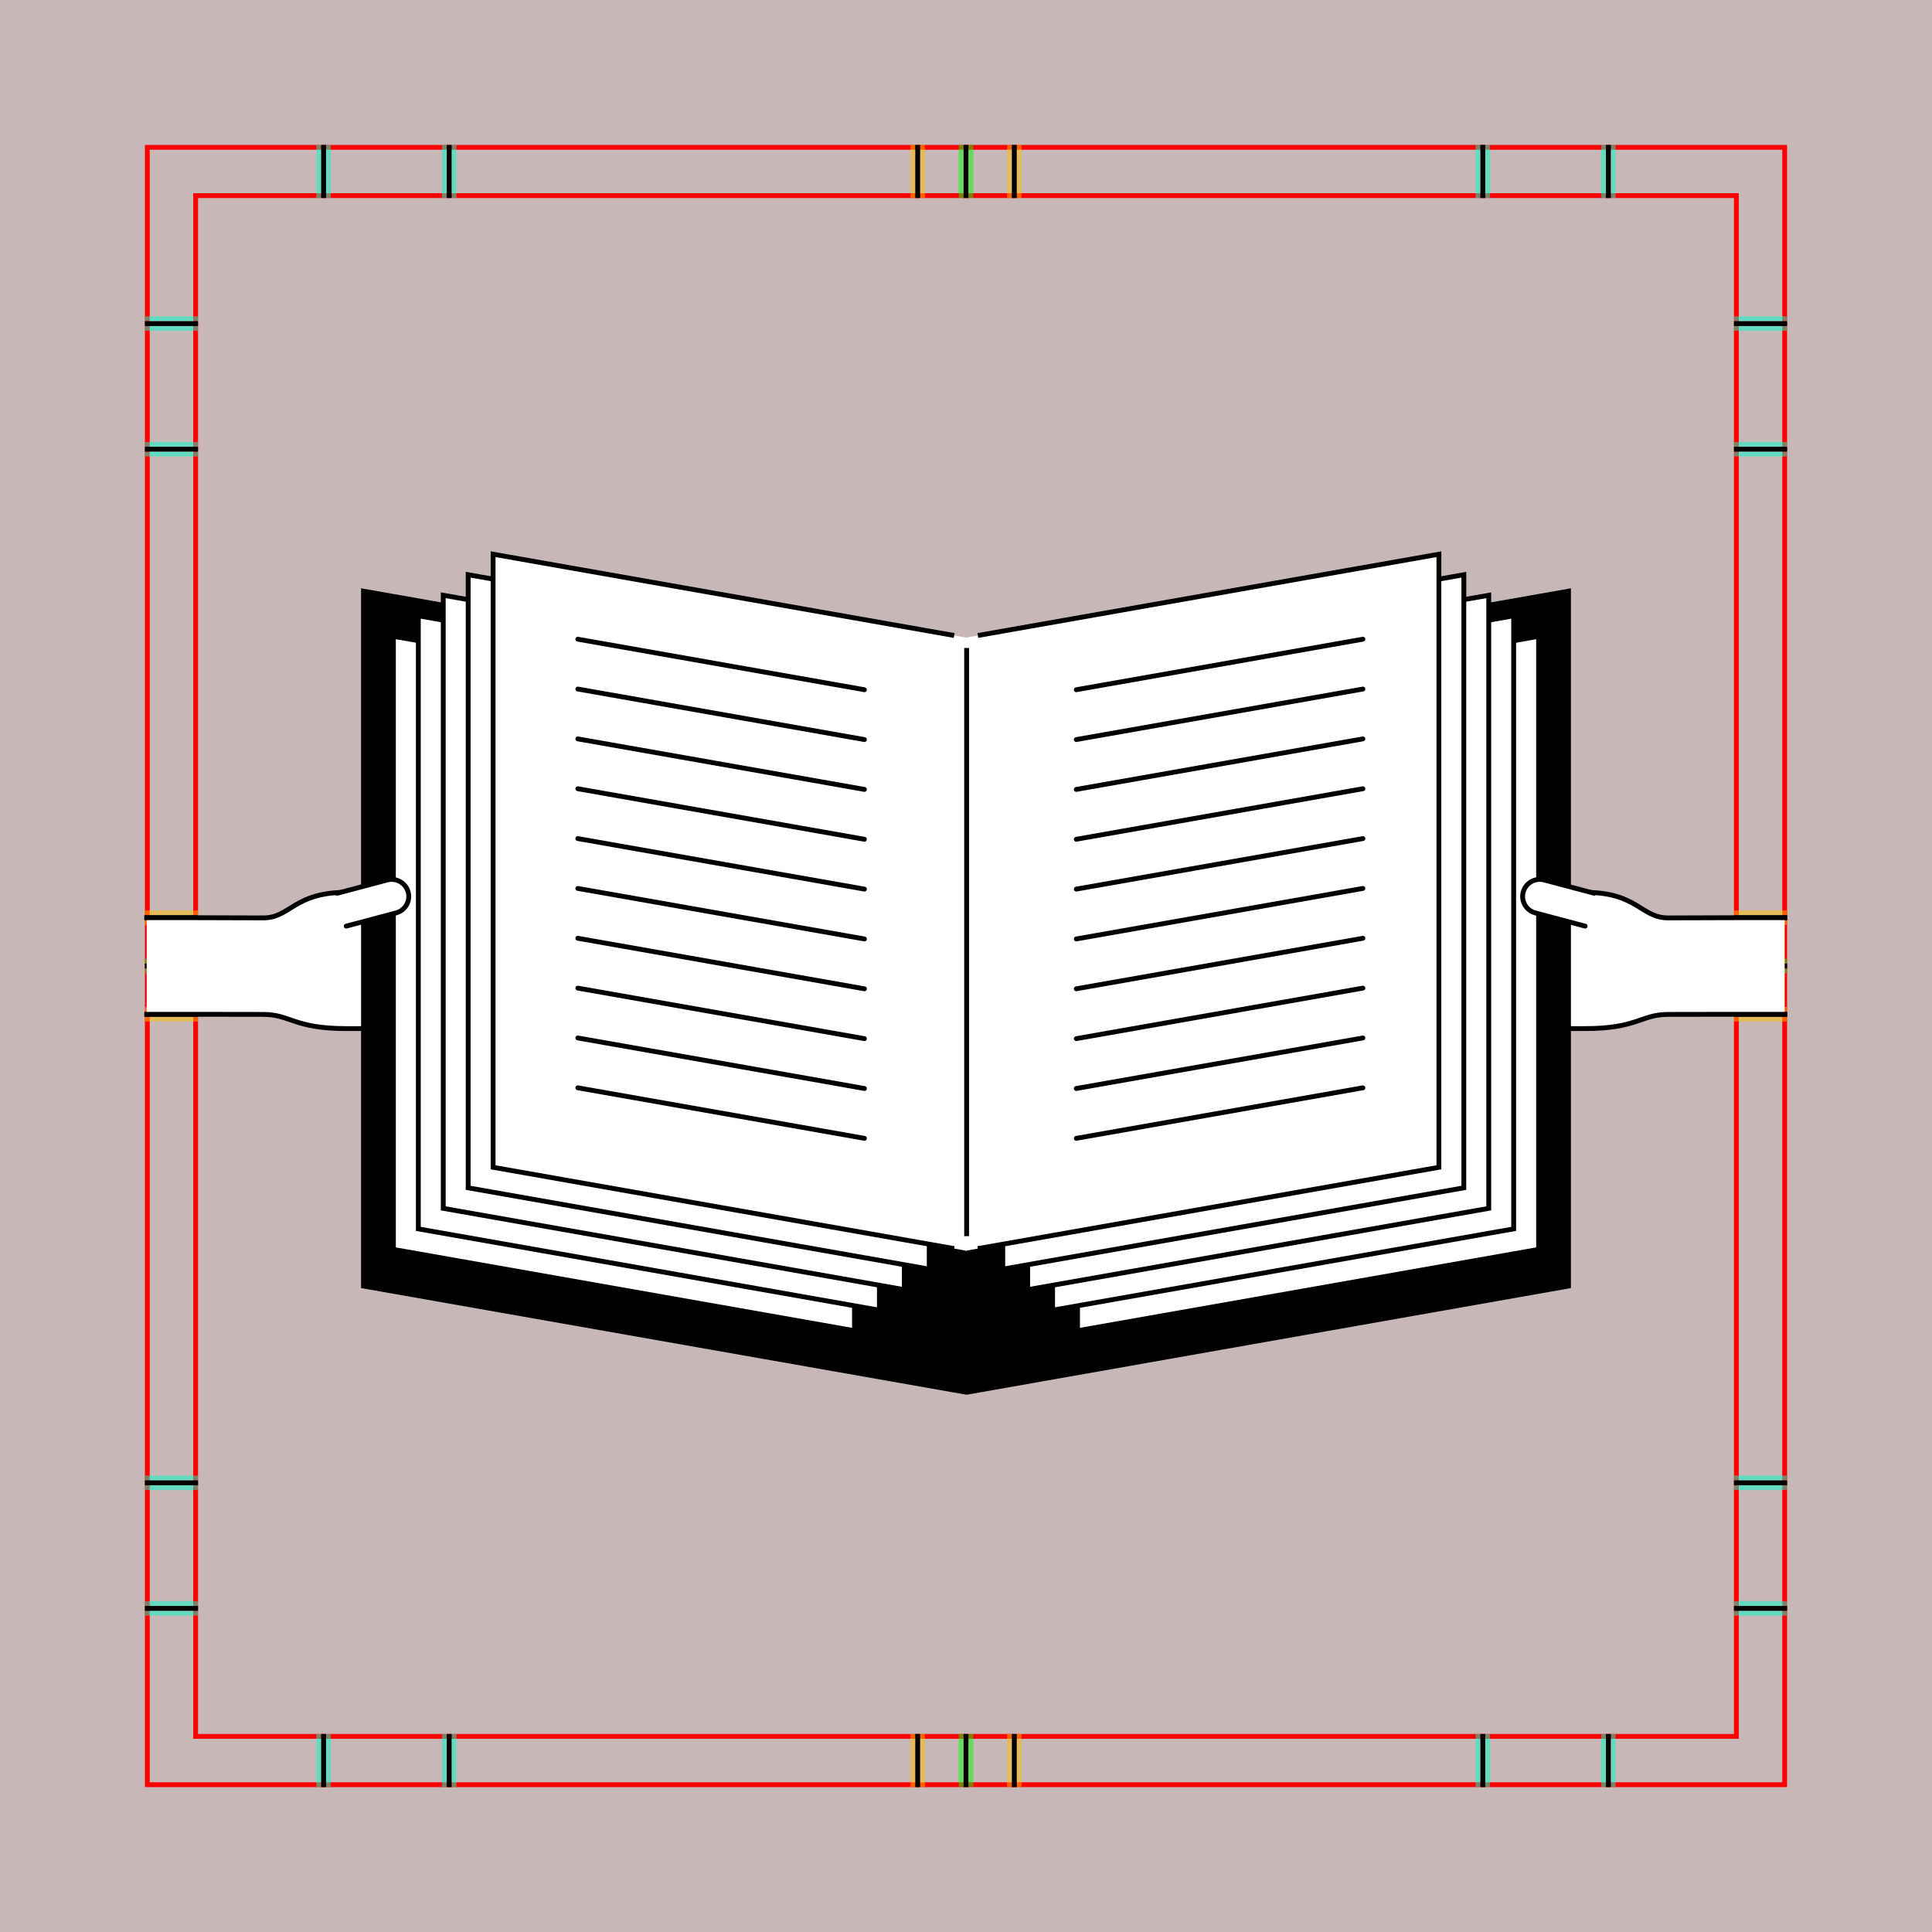 <?xml version="1.0" encoding="UTF-8" standalone="no"?>
<!-- Created with Inkscape (http://www.inkscape.org/) -->

<svg
   xmlns:dc="http://purl.org/dc/elements/1.1/"
   xmlns:cc="http://creativecommons.org/ns#"
   xmlns:rdf="http://www.w3.org/1999/02/22-rdf-syntax-ns#"
   xmlns:svg="http://www.w3.org/2000/svg"
   xmlns="http://www.w3.org/2000/svg"
   xmlns:sodipodi="http://sodipodi.sourceforge.net/DTD/sodipodi-0.dtd"
   xmlns:inkscape="http://www.inkscape.org/namespaces/inkscape"
   style="display:inline"
   sodipodi:docname="161120_Buch-R+_00_SW_00_SW_.svg"
   inkscape:version="0.48.3.1 r9886"
   version="1.1"
   id="svg2902"
   height="400"
   width="400">
  <rect width="100%" height="100%" fill="#333333" stroke="none"/>
  <sodipodi:namedview
     id="base"
     pagecolor="#ffffff"
     bordercolor="#666666"
     borderopacity="1.0"
     inkscape:pageopacity="0.0"
     inkscape:pageshadow="2"
     inkscape:zoom="0.85817732"
     inkscape:cx="163.62708"
     inkscape:cy="263.30795"
     inkscape:document-units="px"
     inkscape:current-layer="layer4"
     showgrid="false"
     inkscape:window-width="1018"
     inkscape:window-height="709"
     inkscape:window-x="0"
     inkscape:window-y="1"
     inkscape:window-maximized="0"
     showguides="true"
     inkscape:guide-bbox="true"
     inkscape:snap-bbox="true"
     inkscape:snap-global="false" />
  <defs
     id="defs2904" />
  <g
     inkscape:groupmode="layer"
     id="layer1"
     inkscape:label="XX_BG"
     sodipodi:insensitive="true">
    <path
       style="color:#000000;fill:#c8b7b7;fill-opacity:1;fill-rule:nonzero;stroke:none;stroke-width:0;marker:none;visibility:visible;display:inline;overflow:visible;enable-background:accumulate"
       d="m 0,0 400,0 0,400 -400,0 z"
       id="rect3096"
       inkscape:connector-curvature="0" />
  </g>
  <g
     inkscape:label="XX_Referenz"
     inkscape:groupmode="layer"
     id="XX_referenz"
     layerid="XX_referenz"
     style="display:inline"
     sodipodi:insensitive="true">
    <path
       id="innerframe"
       style="fill:none;stroke:#ff0000;stroke-width:1;stroke-linecap:round;stroke-linejoin:miter;stroke-miterlimit:3.9;stroke-opacity:1;stroke-dasharray:none"
       d="m 40.5,40.5 319,0 0,319 -319,0 0,-319 z"
       inkscape:label="#innerframe"
       sodipodi:insensitive="true"
       inkscape:connector-curvature="0" />
    <path
       id="outerframe"
       style="fill:none;stroke:#ff0000;stroke-width:1;stroke-linecap:round;stroke-linejoin:miter;stroke-miterlimit:3.9;stroke-opacity:1;stroke-dasharray:none;display:inline"
       d="m 30.5,30.5 339,0 0,339 -339,0 0,-339 z"
       inkscape:label="#outerframe"
       sodipodi:nodetypes="ccccc"
       sodipodi:insensitive="true"
       inkscape:connector-curvature="0" />
    <path
       style="opacity:0.5;fill:none;stroke:#ffc200;stroke-width:1px;stroke-linecap:square;stroke-linejoin:miter;stroke-opacity:1;display:inline"
       d="m 189,30.5 0,10"
       id="ref-S-top-1"
       sodipodi:insensitive="true"
       inkscape:connector-curvature="0" />
    <path
       style="opacity:0.5;fill:none;stroke:#ffc200;stroke-width:1px;stroke-linecap:square;stroke-linejoin:miter;stroke-opacity:1;display:inline"
       d="m 191,30.5 0,10"
       id="ref-S-top-2"
       sodipodi:insensitive="true"
       inkscape:connector-curvature="0" />
    <path
       style="opacity:0.5;fill:none;stroke:#ffc200;stroke-width:1px;stroke-linecap:square;stroke-linejoin:miter;stroke-opacity:1;display:inline"
       d="m 209,30.5 0,10"
       id="ref-S-top-3"
       sodipodi:insensitive="true"
       inkscape:connector-curvature="0" />
    <path
       style="opacity:0.5;fill:none;stroke:#ffc200;stroke-width:1px;stroke-linecap:square;stroke-linejoin:miter;stroke-opacity:1;display:inline"
       d="m 211,30.5 0,10"
       id="ref-S-top-4"
       sodipodi:insensitive="true"
       inkscape:connector-curvature="0" />
    <path
       style="opacity:0.5;fill:none;stroke:#00ff00;stroke-width:1px;stroke-linecap:square;stroke-linejoin:miter;stroke-opacity:1;display:inline"
       d="m 199,30.5 0,10"
       id="ref-I-top-1"
       sodipodi:insensitive="true"
       inkscape:connector-curvature="0" />
    <path
       style="opacity:0.5;fill:none;stroke:#00ff00;stroke-width:1px;stroke-linecap:square;stroke-linejoin:miter;stroke-opacity:1;display:inline"
       d="m 201,30.5 0,10"
       id="ref-I-top-2"
       sodipodi:insensitive="true"
       inkscape:connector-curvature="0" />
    <path
       style="opacity:0.5;color:#000000;fill:none;stroke:#00ffcc;stroke-width:1px;stroke-linecap:square;stroke-linejoin:miter;stroke-miterlimit:4;stroke-opacity:1;stroke-dasharray:none;stroke-dashoffset:0;marker:none;visibility:visible;display:inline;overflow:visible;enable-background:accumulate"
       d="m 66,30.5 0,10"
       id="ref-C-top-1"
       sodipodi:insensitive="true"
       inkscape:connector-curvature="0" />
    <path
       style="opacity:0.5;color:#000000;fill:none;stroke:#00ffcc;stroke-width:1px;stroke-linecap:square;stroke-linejoin:miter;stroke-miterlimit:4;stroke-opacity:1;stroke-dasharray:none;stroke-dashoffset:0;marker:none;visibility:visible;display:inline;overflow:visible;enable-background:accumulate"
       d="m 68,30.5 0,10"
       id="ref-C-top-2"
       sodipodi:insensitive="true"
       inkscape:connector-curvature="0" />
    <path
       style="opacity:0.5;color:#000000;fill:none;stroke:#00ffcc;stroke-width:1px;stroke-linecap:square;stroke-linejoin:miter;stroke-miterlimit:4;stroke-opacity:1;stroke-dasharray:none;stroke-dashoffset:0;marker:none;visibility:visible;display:inline;overflow:visible;enable-background:accumulate"
       d="m 92,30.5 0,10"
       id="ref-C-top-3"
       sodipodi:insensitive="true"
       inkscape:connector-curvature="0" />
    <path
       style="opacity:0.5;color:#000000;fill:none;stroke:#00ffcc;stroke-width:1px;stroke-linecap:square;stroke-linejoin:miter;stroke-miterlimit:4;stroke-opacity:1;stroke-dasharray:none;stroke-dashoffset:0;marker:none;visibility:visible;display:inline;overflow:visible;enable-background:accumulate"
       d="m 94,30.5 0,10"
       id="ref-C-top-4"
       sodipodi:insensitive="true"
       inkscape:connector-curvature="0" />
    <path
       style="opacity:0.5;color:#000000;fill:none;stroke:#00ffcc;stroke-width:1px;stroke-linecap:square;stroke-linejoin:miter;stroke-miterlimit:4;stroke-opacity:1;stroke-dasharray:none;stroke-dashoffset:0;marker:none;visibility:visible;display:inline;overflow:visible;enable-background:accumulate"
       d="m 306,30.5 0,10"
       id="ref-C-top-5"
       sodipodi:insensitive="true"
       inkscape:connector-curvature="0" />
    <path
       style="opacity:0.5;color:#000000;fill:none;stroke:#00ffcc;stroke-width:1px;stroke-linecap:square;stroke-linejoin:miter;stroke-miterlimit:4;stroke-opacity:1;stroke-dasharray:none;stroke-dashoffset:0;marker:none;visibility:visible;display:inline;overflow:visible;enable-background:accumulate"
       d="m 308,30.5 0,10"
       id="ref-C-top-6"
       sodipodi:insensitive="true"
       inkscape:connector-curvature="0" />
    <path
       style="opacity:0.5;color:#000000;fill:none;stroke:#00ffcc;stroke-width:1px;stroke-linecap:square;stroke-linejoin:miter;stroke-miterlimit:4;stroke-opacity:1;stroke-dasharray:none;stroke-dashoffset:0;marker:none;visibility:visible;display:inline;overflow:visible;enable-background:accumulate"
       d="m 332,30.5 0,10"
       id="ref-C-top-7"
       sodipodi:insensitive="true"
       inkscape:connector-curvature="0" />
    <path
       style="opacity:0.5;color:#000000;fill:none;stroke:#00ffcc;stroke-width:1px;stroke-linecap:square;stroke-linejoin:miter;stroke-miterlimit:4;stroke-opacity:1;stroke-dasharray:none;stroke-dashoffset:0;marker:none;visibility:visible;display:inline;overflow:visible;enable-background:accumulate"
       d="m 334,30.5 0,10"
       id="ref-C-top-8"
       sodipodi:insensitive="true"
       inkscape:connector-curvature="0" />
    <path
       style="color:#000000;fill:none;stroke:#000000;stroke-width:1px;stroke-linecap:square;stroke-linejoin:miter;stroke-miterlimit:4;stroke-opacity:1;stroke-dasharray:none;stroke-dashoffset:0;marker:none;visibility:visible;display:inline;overflow:visible;enable-background:accumulate"
       d="m 190,30.5 0,10"
       id="S-top-1"
       inkscape:connector-curvature="0" />
    <path
       style="color:#000000;fill:none;stroke:#000000;stroke-width:1px;stroke-linecap:square;stroke-linejoin:miter;stroke-miterlimit:4;stroke-opacity:1;stroke-dasharray:none;stroke-dashoffset:0;marker:none;visibility:visible;display:inline;overflow:visible;enable-background:accumulate"
       d="m 210,30.5 0,10"
       id="S-top-2"
       inkscape:connector-curvature="0" />
    <path
       style="fill:none;stroke:#000000;stroke-width:1px;stroke-linecap:square;stroke-linejoin:miter;stroke-opacity:1;display:inline"
       d="m 200,30.5 0,10"
       id="I-top-1"
       inkscape:connector-curvature="0" />
    <path
       style="color:#000000;fill:none;stroke:#000000;stroke-width:1px;stroke-linecap:square;stroke-linejoin:miter;stroke-miterlimit:4;stroke-opacity:1;stroke-dasharray:none;stroke-dashoffset:0;marker:none;visibility:visible;display:inline;overflow:visible;enable-background:accumulate"
       d="m 67,30.5 0,10"
       id="C-top-1"
       inkscape:connector-curvature="0" />
    <path
       style="color:#000000;fill:none;stroke:#000000;stroke-width:1px;stroke-linecap:square;stroke-linejoin:miter;stroke-miterlimit:4;stroke-opacity:1;stroke-dasharray:none;stroke-dashoffset:0;marker:none;visibility:visible;display:inline;overflow:visible;enable-background:accumulate"
       d="m 93,30.5 0,10"
       id="C-top-2"
       inkscape:connector-curvature="0" />
    <path
       style="color:#000000;fill:none;stroke:#000000;stroke-width:1px;stroke-linecap:square;stroke-linejoin:miter;stroke-miterlimit:4;stroke-opacity:1;stroke-dasharray:none;stroke-dashoffset:0;marker:none;visibility:visible;display:inline;overflow:visible;enable-background:accumulate"
       d="m 307,30.5 0,10"
       id="C-top-3"
       inkscape:connector-curvature="0" />
    <path
       style="color:#000000;fill:none;stroke:#000000;stroke-width:1px;stroke-linecap:square;stroke-linejoin:miter;stroke-miterlimit:4;stroke-opacity:1;stroke-dasharray:none;stroke-dashoffset:0;marker:none;visibility:visible;display:inline;overflow:visible;enable-background:accumulate"
       d="m 333,30.5 0,10"
       id="C-top-4"
       inkscape:connector-curvature="0" />
    <path
       style="opacity:0.5;fill:none;stroke:#ffc200;stroke-width:1px;stroke-linecap:square;stroke-linejoin:miter;stroke-opacity:1;display:inline"
       d="m 369.5,189 -10,0"
       id="ref-S-right-1"
       sodipodi:insensitive="true"
       inkscape:connector-curvature="0" />
    <path
       style="opacity:0.5;fill:none;stroke:#ffc200;stroke-width:1px;stroke-linecap:square;stroke-linejoin:miter;stroke-opacity:1;display:inline"
       d="m 369.5,191 -10,0"
       id="ref-S-right-2"
       sodipodi:insensitive="true"
       inkscape:connector-curvature="0" />
    <path
       style="opacity:0.5;fill:none;stroke:#ffc200;stroke-width:1px;stroke-linecap:square;stroke-linejoin:miter;stroke-opacity:1;display:inline"
       d="m 369.5,209 -10,0"
       id="ref-S-right-3"
       sodipodi:insensitive="true"
       inkscape:connector-curvature="0" />
    <path
       style="opacity:0.5;fill:none;stroke:#ffc200;stroke-width:1px;stroke-linecap:square;stroke-linejoin:miter;stroke-opacity:1;display:inline"
       d="m 369.5,211 -10,0"
       id="ref-S-right-4"
       sodipodi:insensitive="true"
       inkscape:connector-curvature="0" />
    <path
       style="opacity:0.5;fill:none;stroke:#00ff00;stroke-width:1px;stroke-linecap:square;stroke-linejoin:miter;stroke-opacity:1;display:inline"
       d="m 369.5,199 -10,0"
       id="ref-I-right-1"
       sodipodi:insensitive="true"
       inkscape:connector-curvature="0" />
    <path
       style="opacity:0.5;fill:none;stroke:#00ff00;stroke-width:1px;stroke-linecap:square;stroke-linejoin:miter;stroke-opacity:1;display:inline"
       d="m 369.5,201 -10,0"
       id="ref-I-right-2"
       sodipodi:insensitive="true"
       inkscape:connector-curvature="0" />
    <path
       style="opacity:0.5;color:#000000;fill:none;stroke:#00ffcc;stroke-width:1px;stroke-linecap:square;stroke-linejoin:miter;stroke-miterlimit:4;stroke-opacity:1;stroke-dasharray:none;stroke-dashoffset:0;marker:none;visibility:visible;display:inline;overflow:visible;enable-background:accumulate"
       d="m 369.5,66 -10,0"
       id="ref-C-right-1"
       sodipodi:insensitive="true"
       inkscape:connector-curvature="0" />
    <path
       style="opacity:0.5;color:#000000;fill:none;stroke:#00ffcc;stroke-width:1px;stroke-linecap:square;stroke-linejoin:miter;stroke-miterlimit:4;stroke-opacity:1;stroke-dasharray:none;stroke-dashoffset:0;marker:none;visibility:visible;display:inline;overflow:visible;enable-background:accumulate"
       d="m 369.5,68 -10,0"
       id="ref-C-right-2"
       sodipodi:insensitive="true"
       inkscape:connector-curvature="0" />
    <path
       style="opacity:0.5;color:#000000;fill:none;stroke:#00ffcc;stroke-width:1px;stroke-linecap:square;stroke-linejoin:miter;stroke-miterlimit:4;stroke-opacity:1;stroke-dasharray:none;stroke-dashoffset:0;marker:none;visibility:visible;display:inline;overflow:visible;enable-background:accumulate"
       d="m 369.5,92 -10,0"
       id="ref-C-right-3"
       sodipodi:insensitive="true"
       inkscape:connector-curvature="0" />
    <path
       style="opacity:0.5;color:#000000;fill:none;stroke:#00ffcc;stroke-width:1px;stroke-linecap:square;stroke-linejoin:miter;stroke-miterlimit:4;stroke-opacity:1;stroke-dasharray:none;stroke-dashoffset:0;marker:none;visibility:visible;display:inline;overflow:visible;enable-background:accumulate"
       d="m 369.5,94 -10,0"
       id="ref-C-right-4"
       sodipodi:insensitive="true"
       inkscape:connector-curvature="0" />
    <path
       style="opacity:0.5;color:#000000;fill:none;stroke:#00ffcc;stroke-width:1px;stroke-linecap:square;stroke-linejoin:miter;stroke-miterlimit:4;stroke-opacity:1;stroke-dasharray:none;stroke-dashoffset:0;marker:none;visibility:visible;display:inline;overflow:visible;enable-background:accumulate"
       d="m 369.5,306 -10,0"
       id="ref-C-right-5"
       sodipodi:insensitive="true"
       inkscape:connector-curvature="0" />
    <path
       style="opacity:0.5;color:#000000;fill:none;stroke:#00ffcc;stroke-width:1px;stroke-linecap:square;stroke-linejoin:miter;stroke-miterlimit:4;stroke-opacity:1;stroke-dasharray:none;stroke-dashoffset:0;marker:none;visibility:visible;display:inline;overflow:visible;enable-background:accumulate"
       d="m 369.5,308 -10,0"
       id="ref-C-right-6"
       sodipodi:insensitive="true"
       inkscape:connector-curvature="0" />
    <path
       style="opacity:0.5;color:#000000;fill:none;stroke:#00ffcc;stroke-width:1px;stroke-linecap:square;stroke-linejoin:miter;stroke-miterlimit:4;stroke-opacity:1;stroke-dasharray:none;stroke-dashoffset:0;marker:none;visibility:visible;display:inline;overflow:visible;enable-background:accumulate"
       d="m 369.5,332 -10,0"
       id="ref-C-right-7"
       sodipodi:insensitive="true"
       inkscape:connector-curvature="0" />
    <path
       style="opacity:0.5;color:#000000;fill:none;stroke:#00ffcc;stroke-width:1px;stroke-linecap:square;stroke-linejoin:miter;stroke-miterlimit:4;stroke-opacity:1;stroke-dasharray:none;stroke-dashoffset:0;marker:none;visibility:visible;display:inline;overflow:visible;enable-background:accumulate"
       d="m 369.5,334 -10,0"
       id="ref-C-right-8"
       sodipodi:insensitive="true"
       inkscape:connector-curvature="0" />
    <path
       style="fill:none;stroke:#000000;stroke-width:1px;stroke-linecap:square;stroke-linejoin:miter;stroke-opacity:1"
       d="m 369.5,190 -10,0"
       id="S-right-1"
       inkscape:connector-curvature="0" />
    <path
       style="fill:none;stroke:#000000;stroke-width:1px;stroke-linecap:square;stroke-linejoin:miter;stroke-opacity:1;display:inline"
       d="m 369.5,210 -10,0"
       id="S-right-2"
       inkscape:connector-curvature="0" />
    <path
       style="fill:none;stroke:#000000;stroke-width:1px;stroke-linecap:square;stroke-linejoin:miter;stroke-opacity:1;display:inline"
       d="m 369.5,200 -10,0"
       id="I-right-1"
       inkscape:connector-curvature="0" />
    <path
       style="color:#000000;fill:none;stroke:#000000;stroke-width:1px;stroke-linecap:square;stroke-linejoin:miter;stroke-miterlimit:4;stroke-opacity:1;stroke-dasharray:none;stroke-dashoffset:0;marker:none;visibility:visible;display:inline;overflow:visible;enable-background:accumulate"
       d="m 369.5,67 -10,0"
       id="C-right-1"
       inkscape:connector-curvature="0" />
    <path
       style="color:#000000;fill:none;stroke:#000000;stroke-width:1px;stroke-linecap:square;stroke-linejoin:miter;stroke-miterlimit:4;stroke-opacity:1;stroke-dasharray:none;stroke-dashoffset:0;marker:none;visibility:visible;display:inline;overflow:visible;enable-background:accumulate"
       d="m 369.5,93 -10,0"
       id="C-right-2"
       inkscape:connector-curvature="0" />
    <path
       style="color:#000000;fill:none;stroke:#000000;stroke-width:1px;stroke-linecap:square;stroke-linejoin:miter;stroke-miterlimit:4;stroke-opacity:1;stroke-dasharray:none;stroke-dashoffset:0;marker:none;visibility:visible;display:inline;overflow:visible;enable-background:accumulate"
       d="m 369.5,307 -10,0"
       id="C-right-3"
       inkscape:connector-curvature="0" />
    <path
       style="color:#000000;fill:none;stroke:#000000;stroke-width:1px;stroke-linecap:square;stroke-linejoin:miter;stroke-miterlimit:4;stroke-opacity:1;stroke-dasharray:none;stroke-dashoffset:0;marker:none;visibility:visible;display:inline;overflow:visible;enable-background:accumulate"
       d="m 369.5,333 -10,0"
       id="C-right-4"
       inkscape:connector-curvature="0" />
    <path
       style="opacity:0.5;fill:none;stroke:#ffc200;stroke-width:1px;stroke-linecap:square;stroke-linejoin:miter;stroke-opacity:1;display:inline"
       d="m 189,369.5 0,-10"
       id="ref-S-bottom-1"
       sodipodi:insensitive="true"
       inkscape:connector-curvature="0" />
    <path
       style="opacity:0.5;fill:none;stroke:#ffc200;stroke-width:1px;stroke-linecap:square;stroke-linejoin:miter;stroke-opacity:1;display:inline"
       d="m 191,369.5 0,-10"
       id="ref-S-bottom-2"
       sodipodi:insensitive="true"
       inkscape:connector-curvature="0" />
    <path
       style="opacity:0.5;fill:none;stroke:#ffc200;stroke-width:1px;stroke-linecap:square;stroke-linejoin:miter;stroke-opacity:1;display:inline"
       d="m 209,369.5 0,-10"
       id="ref-S-bottom-3"
       sodipodi:insensitive="true"
       inkscape:connector-curvature="0" />
    <path
       style="opacity:0.5;fill:none;stroke:#ffc200;stroke-width:1px;stroke-linecap:square;stroke-linejoin:miter;stroke-opacity:1;display:inline"
       d="m 211,369.5 0,-10"
       id="ref-S-bottom-4"
       sodipodi:insensitive="true"
       inkscape:connector-curvature="0" />
    <path
       style="opacity:0.5;fill:none;stroke:#00ff00;stroke-width:1px;stroke-linecap:square;stroke-linejoin:miter;stroke-opacity:1;display:inline"
       d="m 199,369.5 0,-10"
       id="ref-I-bottom-1"
       sodipodi:insensitive="true"
       inkscape:connector-curvature="0" />
    <path
       style="opacity:0.5;fill:none;stroke:#00ff00;stroke-width:1px;stroke-linecap:square;stroke-linejoin:miter;stroke-opacity:1;display:inline"
       d="m 201,369.5 0,-10"
       id="ref-I-bottom-2"
       sodipodi:insensitive="true"
       inkscape:connector-curvature="0" />
    <path
       style="opacity:0.5;color:#000000;fill:none;stroke:#00ffcc;stroke-width:1px;stroke-linecap:square;stroke-linejoin:miter;stroke-miterlimit:4;stroke-opacity:1;stroke-dasharray:none;stroke-dashoffset:0;marker:none;visibility:visible;display:inline;overflow:visible;enable-background:accumulate"
       d="m 66,369.5 0,-10"
       id="ref-C-bottom-1"
       sodipodi:insensitive="true"
       inkscape:connector-curvature="0" />
    <path
       style="opacity:0.5;color:#000000;fill:none;stroke:#00ffcc;stroke-width:1px;stroke-linecap:square;stroke-linejoin:miter;stroke-miterlimit:4;stroke-opacity:1;stroke-dasharray:none;stroke-dashoffset:0;marker:none;visibility:visible;display:inline;overflow:visible;enable-background:accumulate"
       d="m 68,369.5 0,-10"
       id="ref-C-bottom-2"
       sodipodi:insensitive="true"
       inkscape:connector-curvature="0" />
    <path
       style="opacity:0.5;color:#000000;fill:none;stroke:#00ffcc;stroke-width:1px;stroke-linecap:square;stroke-linejoin:miter;stroke-miterlimit:4;stroke-opacity:1;stroke-dasharray:none;stroke-dashoffset:0;marker:none;visibility:visible;display:inline;overflow:visible;enable-background:accumulate"
       d="m 92,369.5 0,-10"
       id="ref-C-bottom-3"
       sodipodi:insensitive="true"
       inkscape:connector-curvature="0" />
    <path
       style="opacity:0.5;color:#000000;fill:none;stroke:#00ffcc;stroke-width:1px;stroke-linecap:square;stroke-linejoin:miter;stroke-miterlimit:4;stroke-opacity:1;stroke-dasharray:none;stroke-dashoffset:0;marker:none;visibility:visible;display:inline;overflow:visible;enable-background:accumulate"
       d="m 94,369.5 0,-10"
       id="ref-C-bottom-4"
       sodipodi:insensitive="true"
       inkscape:connector-curvature="0" />
    <path
       style="opacity:0.5;color:#000000;fill:none;stroke:#00ffcc;stroke-width:1px;stroke-linecap:square;stroke-linejoin:miter;stroke-miterlimit:4;stroke-opacity:1;stroke-dasharray:none;stroke-dashoffset:0;marker:none;visibility:visible;display:inline;overflow:visible;enable-background:accumulate"
       d="m 306,369.5 0,-10"
       id="ref-C-bottom-5"
       sodipodi:insensitive="true"
       inkscape:connector-curvature="0" />
    <path
       style="opacity:0.5;color:#000000;fill:none;stroke:#00ffcc;stroke-width:1px;stroke-linecap:square;stroke-linejoin:miter;stroke-miterlimit:4;stroke-opacity:1;stroke-dasharray:none;stroke-dashoffset:0;marker:none;visibility:visible;display:inline;overflow:visible;enable-background:accumulate"
       d="m 308,369.5 0,-10"
       id="ref-C-bottom-6"
       sodipodi:insensitive="true"
       inkscape:connector-curvature="0" />
    <path
       style="opacity:0.5;color:#000000;fill:none;stroke:#00ffcc;stroke-width:1px;stroke-linecap:square;stroke-linejoin:miter;stroke-miterlimit:4;stroke-opacity:1;stroke-dasharray:none;stroke-dashoffset:0;marker:none;visibility:visible;display:inline;overflow:visible;enable-background:accumulate"
       d="m 332,369.5 0,-10"
       id="ref-C-bottom-7"
       sodipodi:insensitive="true"
       inkscape:connector-curvature="0" />
    <path
       style="opacity:0.5;color:#000000;fill:none;stroke:#00ffcc;stroke-width:1px;stroke-linecap:square;stroke-linejoin:miter;stroke-miterlimit:4;stroke-opacity:1;stroke-dasharray:none;stroke-dashoffset:0;marker:none;visibility:visible;display:inline;overflow:visible;enable-background:accumulate"
       d="m 334,369.5 0,-10"
       id="ref-C-bottom-8"
       sodipodi:insensitive="true"
       inkscape:connector-curvature="0" />
    <path
       style="fill:none;stroke:#000000;stroke-width:1px;stroke-linecap:square;stroke-linejoin:miter;stroke-opacity:1;display:inline"
       d="m 190,369.5 0,-10"
       id="S-bottom-1"
       inkscape:connector-curvature="0" />
    <path
       style="fill:none;stroke:#000000;stroke-width:1px;stroke-linecap:square;stroke-linejoin:miter;stroke-opacity:1"
       d="m 210,369.5 0,-10"
       id="S-bottom-2"
       inkscape:connector-curvature="0" />
    <path
       style="fill:none;stroke:#000000;stroke-width:1px;stroke-linecap:square;stroke-linejoin:miter;stroke-opacity:1;display:inline"
       d="m 200,369.5 0,-10"
       id="I-bottom-1"
       inkscape:connector-curvature="0" />
    <path
       style="color:#000000;fill:none;stroke:#000000;stroke-width:1px;stroke-linecap:square;stroke-linejoin:miter;stroke-miterlimit:4;stroke-opacity:1;stroke-dasharray:none;stroke-dashoffset:0;marker:none;visibility:visible;display:inline;overflow:visible;enable-background:accumulate"
       d="m 67,369.5 0,-10"
       id="C-bottom-1"
       inkscape:connector-curvature="0" />
    <path
       style="color:#000000;fill:none;stroke:#000000;stroke-width:1px;stroke-linecap:square;stroke-linejoin:miter;stroke-miterlimit:4;stroke-opacity:1;stroke-dasharray:none;stroke-dashoffset:0;marker:none;visibility:visible;display:inline;overflow:visible;enable-background:accumulate"
       d="m 93,369.5 0,-10"
       id="C-bottom-2"
       inkscape:connector-curvature="0" />
    <path
       style="color:#000000;fill:none;stroke:#000000;stroke-width:1px;stroke-linecap:square;stroke-linejoin:miter;stroke-miterlimit:4;stroke-opacity:1;stroke-dasharray:none;stroke-dashoffset:0;marker:none;visibility:visible;display:inline;overflow:visible;enable-background:accumulate"
       d="m 307,369.5 0,-10"
       id="C-bottom-3"
       inkscape:connector-curvature="0" />
    <path
       style="color:#000000;fill:none;stroke:#000000;stroke-width:1px;stroke-linecap:square;stroke-linejoin:miter;stroke-miterlimit:4;stroke-opacity:1;stroke-dasharray:none;stroke-dashoffset:0;marker:none;visibility:visible;display:inline;overflow:visible;enable-background:accumulate"
       d="m 333,369.5 0,-10"
       id="C-bottom-4"
       inkscape:connector-curvature="0" />
    <path
       style="opacity:0.5;fill:none;stroke:#ffc200;stroke-width:1px;stroke-linecap:square;stroke-linejoin:miter;stroke-opacity:1;display:inline"
       d="m 30.5,189 10,0"
       id="ref-S-left-1"
       sodipodi:insensitive="true"
       inkscape:connector-curvature="0" />
    <path
       style="opacity:0.5;fill:none;stroke:#ffc200;stroke-width:1px;stroke-linecap:square;stroke-linejoin:miter;stroke-opacity:1;display:inline"
       d="m 30.5,191 10,0"
       id="ref-S-left-2"
       sodipodi:insensitive="true"
       inkscape:connector-curvature="0" />
    <path
       style="opacity:0.5;fill:none;stroke:#ffc200;stroke-width:1px;stroke-linecap:square;stroke-linejoin:miter;stroke-opacity:1"
       d="m 30.5,209 10,0"
       id="ref-S-left-3"
       sodipodi:insensitive="true"
       inkscape:connector-curvature="0" />
    <path
       style="opacity:0.5;fill:none;stroke:#ffc200;stroke-width:1px;stroke-linecap:square;stroke-linejoin:miter;stroke-opacity:1;display:inline"
       d="m 30.5,211 10,0"
       id="ref-S-left-4"
       sodipodi:insensitive="true"
       inkscape:connector-curvature="0" />
    <path
       style="opacity:0.5;fill:none;stroke:#00ff00;stroke-width:1px;stroke-linecap:square;stroke-linejoin:miter;stroke-opacity:1;display:inline"
       d="M 40.5,199 30.5,199"
       id="ref-I-left-1"
       sodipodi:insensitive="true"
       inkscape:connector-curvature="0" />
    <path
       style="opacity:0.5;fill:none;stroke:#00ff00;stroke-width:1px;stroke-linecap:square;stroke-linejoin:miter;stroke-opacity:1;display:inline"
       d="M 40.5,201 30.5,201"
       id="ref-I-left-2"
       sodipodi:insensitive="true"
       inkscape:connector-curvature="0" />
    <path
       style="opacity:0.5;color:#000000;fill:none;stroke:#00ffcc;stroke-width:1px;stroke-linecap:square;stroke-linejoin:miter;stroke-miterlimit:4;stroke-opacity:1;stroke-dasharray:none;stroke-dashoffset:0;marker:none;visibility:visible;display:inline;overflow:visible;enable-background:accumulate"
       d="m 30.5,66 10,0"
       id="ref-C-left-1"
       sodipodi:insensitive="true"
       inkscape:connector-curvature="0" />
    <path
       style="opacity:0.5;color:#000000;fill:none;stroke:#00ffcc;stroke-width:1px;stroke-linecap:square;stroke-linejoin:miter;stroke-miterlimit:4;stroke-opacity:1;stroke-dasharray:none;stroke-dashoffset:0;marker:none;visibility:visible;display:inline;overflow:visible;enable-background:accumulate"
       d="m 30.5,68 10,0"
       id="ref-C-left-2"
       sodipodi:insensitive="true"
       inkscape:connector-curvature="0" />
    <path
       style="opacity:0.5;color:#000000;fill:none;stroke:#00ffcc;stroke-width:1px;stroke-linecap:square;stroke-linejoin:miter;stroke-miterlimit:4;stroke-opacity:1;stroke-dasharray:none;stroke-dashoffset:0;marker:none;visibility:visible;display:inline;overflow:visible;enable-background:accumulate"
       d="m 30.5,92 10,0"
       id="ref-C-left-3"
       sodipodi:insensitive="true"
       inkscape:connector-curvature="0" />
    <path
       style="opacity:0.5;color:#000000;fill:none;stroke:#00ffcc;stroke-width:1px;stroke-linecap:square;stroke-linejoin:miter;stroke-miterlimit:4;stroke-opacity:1;stroke-dasharray:none;stroke-dashoffset:0;marker:none;visibility:visible;display:inline;overflow:visible;enable-background:accumulate"
       d="m 30.5,94 10,0"
       id="ref-C-left-4"
       sodipodi:insensitive="true"
       inkscape:connector-curvature="0" />
    <path
       style="opacity:0.5;color:#000000;fill:none;stroke:#00ffcc;stroke-width:1px;stroke-linecap:square;stroke-linejoin:miter;stroke-miterlimit:4;stroke-opacity:1;stroke-dasharray:none;stroke-dashoffset:0;marker:none;visibility:visible;display:inline;overflow:visible;enable-background:accumulate"
       d="m 30.5,306 10,0"
       id="ref-C-left-5"
       sodipodi:insensitive="true"
       inkscape:connector-curvature="0" />
    <path
       style="opacity:0.5;color:#000000;fill:none;stroke:#00ffcc;stroke-width:1px;stroke-linecap:square;stroke-linejoin:miter;stroke-miterlimit:4;stroke-opacity:1;stroke-dasharray:none;stroke-dashoffset:0;marker:none;visibility:visible;display:inline;overflow:visible;enable-background:accumulate"
       d="m 30.5,308 10,0"
       id="ref-C-left-6"
       sodipodi:insensitive="true"
       inkscape:connector-curvature="0" />
    <path
       style="opacity:0.5;color:#000000;fill:none;stroke:#00ffcc;stroke-width:1px;stroke-linecap:square;stroke-linejoin:miter;stroke-miterlimit:4;stroke-opacity:1;stroke-dasharray:none;stroke-dashoffset:0;marker:none;visibility:visible;display:inline;overflow:visible;enable-background:accumulate"
       d="m 30.5,332 10,0"
       id="ref-C-left-7"
       sodipodi:insensitive="true"
       inkscape:connector-curvature="0" />
    <path
       style="opacity:0.5;color:#000000;fill:none;stroke:#00ffcc;stroke-width:1px;stroke-linecap:square;stroke-linejoin:miter;stroke-miterlimit:4;stroke-opacity:1;stroke-dasharray:none;stroke-dashoffset:0;marker:none;visibility:visible;display:inline;overflow:visible;enable-background:accumulate"
       d="m 30.5,334 10,0"
       id="ref-C-left-8"
       sodipodi:insensitive="true"
       inkscape:connector-curvature="0" />
    <path
       style="fill:none;stroke:#000000;stroke-width:1px;stroke-linecap:square;stroke-linejoin:miter;stroke-opacity:1;display:inline"
       d="m 30.5,190 10,0"
       id="S-left-1"
       inkscape:connector-curvature="0" />
    <path
       style="fill:none;stroke:#000000;stroke-width:1px;stroke-linecap:square;stroke-linejoin:miter;stroke-opacity:1"
       d="m 30.5,210 10,0"
       id="S-left-2"
       inkscape:connector-curvature="0" />
    <path
       style="fill:none;stroke:#000000;stroke-width:1px;stroke-linecap:square;stroke-linejoin:miter;stroke-opacity:1;display:inline"
       d="M 40.5,200 30.5,200"
       id="I-left-1"
       inkscape:connector-curvature="0" />
    <path
       style="color:#000000;fill:none;stroke:#000000;stroke-width:1px;stroke-linecap:square;stroke-linejoin:miter;stroke-miterlimit:4;stroke-opacity:1;stroke-dasharray:none;stroke-dashoffset:0;marker:none;visibility:visible;display:inline;overflow:visible;enable-background:accumulate"
       d="m 30.5,67 10,0"
       id="C-left-1"
       inkscape:connector-curvature="0" />
    <path
       style="color:#000000;fill:none;stroke:#000000;stroke-width:1px;stroke-linecap:square;stroke-linejoin:miter;stroke-miterlimit:4;stroke-opacity:1;stroke-dasharray:none;stroke-dashoffset:0;marker:none;visibility:visible;display:inline;overflow:visible;enable-background:accumulate"
       d="m 30.5,93 10,0"
       id="C-left-2"
       inkscape:connector-curvature="0" />
    <path
       style="color:#000000;fill:none;stroke:#000000;stroke-width:1px;stroke-linecap:square;stroke-linejoin:miter;stroke-miterlimit:4;stroke-opacity:1;stroke-dasharray:none;stroke-dashoffset:0;marker:none;visibility:visible;display:inline;overflow:visible;enable-background:accumulate"
       d="m 30.5,307 10,0"
       id="C-left-3"
       inkscape:connector-curvature="0" />
    <path
       style="color:#000000;fill:none;stroke:#000000;stroke-width:1px;stroke-linecap:square;stroke-linejoin:miter;stroke-miterlimit:4;stroke-opacity:1;stroke-dasharray:none;stroke-dashoffset:0;marker:none;visibility:visible;display:inline;overflow:visible;enable-background:accumulate"
       d="m 30.5,333 10,0"
       id="C-left-4"
       inkscape:connector-curvature="0" />
  </g>
  <g
     style="display:none"
     inkscape:label="XX_BUILD"
     layerid="element"
     id="element"
     inkscape:groupmode="layer"
     sodipodi:insensitive="true">
    <g
       id="g3366"
       transform="translate(5.0000004e-7,10)">
      <path
         sodipodi:nodetypes="cccccccc"
         inkscape:connector-curvature="0"
         d="m 202.451,143.958 122.291,-21.563 0,143.867 -124.613,21.996 -124.871,-21.996 0,-143.867 122.291,21.563 z"
         style="fill:#000000;stroke:none;display:inline"
         id="path6519" />
      <path
         id="path6521"
         style="fill:none;stroke:#000000;stroke-width:1px;display:inline"
         d="m 202.451,143.958 122.291,-21.563 0,143.867 -124.613,21.996 -124.871,-21.996 0,-143.867 122.291,21.563"
         inkscape:connector-curvature="0"
         sodipodi:nodetypes="ccccccc" />
      <path
         sodipodi:nodetypes="ccccc"
         inkscape:connector-curvature="0"
         id="path6523"
         d="m 176.909,148.575 -95.459,-16.832 0,126.935 95.459,16.832 z"
         style="fill:#ffffff;stroke:none;display:inline" />
      <path
         sodipodi:nodetypes="ccccc"
         inkscape:connector-curvature="0"
         id="path6525"
         d="m 176.909,148.575 -95.459,-16.832 0,126.935 95.459,16.832 z"
         style="fill:none;stroke:#000000;stroke-width:1px;display:inline" />
      <path
         style="fill:#ffffff;stroke:none;display:inline"
         d="m 182.069,144.324 -95.459,-16.832 0,126.935 95.459,16.832 z"
         id="path6527"
         inkscape:connector-curvature="0"
         sodipodi:nodetypes="ccccc" />
      <path
         style="fill:none;stroke:#000000;stroke-width:1px;display:inline"
         d="m 182.069,144.324 -95.459,-16.832 0,126.935 95.459,16.832 z"
         id="path6529"
         inkscape:connector-curvature="0"
         sodipodi:nodetypes="ccccc" />
      <path
         sodipodi:nodetypes="ccccc"
         inkscape:connector-curvature="0"
         id="path6531"
         d="m 187.229,140.074 -95.459,-16.832 0,126.935 95.459,16.832 z"
         style="fill:#ffffff;stroke:none;display:inline" />
      <path
         sodipodi:nodetypes="ccccc"
         inkscape:connector-curvature="0"
         id="path6533"
         d="m 187.229,140.074 -95.459,-16.832 0,126.935 95.459,16.832 z"
         style="fill:none;stroke:#000000;stroke-width:1px;display:inline" />
      <path
         style="fill:#ffffff;stroke:none;display:inline"
         d="m 192.389,135.824 -95.459,-16.832 0,126.935 95.459,16.832 z"
         id="path6535"
         inkscape:connector-curvature="0"
         sodipodi:nodetypes="ccccc" />
      <path
         style="fill:none;stroke:#000000;stroke-width:1px;display:inline"
         d="m 192.389,135.824 -95.459,-16.832 0,126.935 95.459,16.832 z"
         id="path6537"
         inkscape:connector-curvature="0"
         sodipodi:nodetypes="ccccc" />
      <path
         sodipodi:nodetypes="ccccc"
         inkscape:connector-curvature="0"
         id="path6539"
         d="m 200.129,258.964 0,-126.935 -98.039,-17.287 0,126.935 z"
         style="fill:#ffffff;stroke:none;display:inline" />
      <path
         id="path6541"
         d="m 197.549,131.574 -95.459,-16.832 0,126.935 95.459,16.832"
         style="fill:none;stroke:#000000;stroke-width:1px;display:inline"
         inkscape:connector-curvature="0" />
      <path
         style="fill:#ffffff;stroke:none;display:inline"
         d="m 223.091,148.575 95.459,-16.832 0,126.935 -95.459,16.832 z"
         id="path6543"
         inkscape:connector-curvature="0"
         sodipodi:nodetypes="ccccc" />
      <path
         style="fill:none;stroke:#000000;stroke-width:1px;display:inline"
         d="m 223.091,148.575 95.459,-16.832 0,126.935 -95.459,16.832 z"
         id="path6545"
         inkscape:connector-curvature="0"
         sodipodi:nodetypes="ccccc" />
      <path
         sodipodi:nodetypes="ccccc"
         inkscape:connector-curvature="0"
         id="path6547"
         d="m 217.931,144.324 95.459,-16.832 0,126.935 -95.459,16.832 z"
         style="fill:#ffffff;stroke:none;display:inline" />
      <path
         sodipodi:nodetypes="ccccc"
         inkscape:connector-curvature="0"
         id="path6549"
         d="m 217.931,144.324 95.459,-16.832 0,126.935 -95.459,16.832 z"
         style="fill:none;stroke:#000000;stroke-width:1px;display:inline" />
      <path
         style="fill:#ffffff;stroke:none;display:inline"
         d="m 212.771,140.074 95.459,-16.832 0,126.935 -95.459,16.832 z"
         id="path6551"
         inkscape:connector-curvature="0"
         sodipodi:nodetypes="ccccc" />
      <path
         style="fill:none;stroke:#000000;stroke-width:1px;display:inline"
         d="m 212.771,140.074 95.459,-16.832 0,126.935 -95.459,16.832 z"
         id="path6553"
         inkscape:connector-curvature="0"
         sodipodi:nodetypes="ccccc" />
      <path
         sodipodi:nodetypes="ccccc"
         inkscape:connector-curvature="0"
         id="path6555"
         d="m 207.611,135.824 95.459,-16.832 0,126.935 -95.459,16.832 z"
         style="fill:#ffffff;stroke:none;display:inline" />
      <path
         sodipodi:nodetypes="ccccc"
         inkscape:connector-curvature="0"
         id="path6557"
         d="m 207.611,135.824 95.459,-16.832 0,126.935 -95.459,16.832 z"
         style="fill:none;stroke:#000000;stroke-width:1px;display:inline" />
      <path
         style="fill:#ffffff;stroke:none;display:inline"
         d="m 199.871,258.964 0,-126.935 98.039,-17.287 0,126.935 z"
         id="path6559"
         inkscape:connector-curvature="0"
         sodipodi:nodetypes="ccccc" />
      <path
         inkscape:connector-curvature="0"
         style="fill:none;stroke:#000000;stroke-width:1px;display:inline"
         d="m 202.451,131.574 95.459,-16.832 0,126.935 -95.459,16.832"
         id="path6561" />
      <path
         sodipodi:nodetypes="cc"
         inkscape:connector-curvature="0"
         id="path6563"
         d="m 200.129,255.929 0,-121.775"
         style="fill:none;stroke:#000000;stroke-width:1px;display:inline" />
      <path
         id="path6616"
         style="color:#000000;fill:#ffffff;stroke:#000000;stroke-width:1;stroke-linecap:round;stroke-linejoin:round;stroke-miterlimit:4;stroke-opacity:1;stroke-dashoffset:0;marker:none;visibility:visible;display:inline;overflow:visible;enable-background:accumulate"
         d="m 178.973,235.681 -59.34,-10.463 m 59.34,0.143 -59.34,-10.463 m 59.34,0.143 -59.34,-10.463 m 59.34,0.143 -59.34,-10.463 m 59.34,0.143 -59.34,-10.463 m 59.34,0.143 -59.34,-10.463 m 59.34,0.143 -59.34,-10.463 m 59.34,0.143 -59.34,-10.463 m 59.34,0.143 -59.34,-10.463 m 59.34,0.143 -59.34,-10.463"
         inkscape:connector-curvature="0" />
      <path
         inkscape:connector-curvature="0"
         d="m 222.833,235.681 59.34,-10.463 m -59.34,0.143 59.34,-10.463 m -59.34,0.143 59.34,-10.463 m -59.34,0.143 59.34,-10.463 m -59.34,0.143 59.34,-10.463 m -59.34,0.143 59.34,-10.463 m -59.34,0.143 59.34,-10.463 m -59.34,0.143 59.34,-10.463 m -59.34,0.143 59.34,-10.463 m -59.34,0.143 59.34,-10.463"
         style="color:#000000;fill:#ffffff;stroke:#000000;stroke-width:1;stroke-linecap:round;stroke-linejoin:round;stroke-miterlimit:4;stroke-opacity:1;stroke-dashoffset:0;marker:none;visibility:visible;display:inline;overflow:visible;enable-background:accumulate"
         id="path6618" />
    </g>
    <g
       transform="translate(-675.75,-80.107)"
       id="g3289">
      <path
         id="path3291"
         style="fill:#0000ff;stroke:none;display:inline"
         d="M 240.5,171.498 477.5,129.709 l 0,273 -241.5,42.628 -242,-42.628 0,-273 237,41.789 z"
         inkscape:connector-curvature="0"
         sodipodi:nodetypes="cccccccc" />
      <path
         sodipodi:nodetypes="ccccccc"
         inkscape:connector-curvature="0"
         d="M 240.5,171.498 477.5,129.709 l 0,273 -241.5,42.628 -242,-42.628 0,-273 237,41.789"
         style="fill:none;stroke:#0000ff;stroke-width:1px;display:inline"
         id="path3293" />
      <path
         style="fill:#ffffff;stroke:none;display:inline"
         d="M 191,180.445 6,147.825 l 0,246 185,32.62 z"
         id="path3295"
         inkscape:connector-curvature="0"
         sodipodi:nodetypes="ccccc" />
      <path
         style="fill:none;stroke:#0000ff;stroke-width:1px;display:inline"
         d="M 191,180.445 6,147.825 l 0,246 185,32.62 z"
         id="path3297"
         inkscape:connector-curvature="0"
         sodipodi:nodetypes="ccccc" />
      <path
         sodipodi:nodetypes="ccccc"
         inkscape:connector-curvature="0"
         id="path3299"
         d="m 201,172.208 -185,-32.62 0,246 185,32.62 z"
         style="fill:#ffffff;stroke:none;display:inline" />
      <path
         sodipodi:nodetypes="ccccc"
         inkscape:connector-curvature="0"
         id="path3301"
         d="m 201,172.208 -185,-32.62 0,246 185,32.62 z"
         style="fill:none;stroke:#0000ff;stroke-width:1px;display:inline" />
      <path
         style="fill:#ffffff;stroke:none;display:inline"
         d="M 211,163.971 26,131.351 l 0,246 185,32.62 z"
         id="path3303"
         inkscape:connector-curvature="0"
         sodipodi:nodetypes="ccccc" />
      <path
         style="fill:none;stroke:#0000ff;stroke-width:1px;display:inline"
         d="M 211,163.971 26,131.351 l 0,246 185,32.62 z"
         id="path3305"
         inkscape:connector-curvature="0"
         sodipodi:nodetypes="ccccc" />
      <path
         sodipodi:nodetypes="ccccc"
         inkscape:connector-curvature="0"
         id="path3307"
         d="m 221,155.735 -185,-32.62 0,246 185,32.62 z"
         style="fill:#ffffff;stroke:none;display:inline" />
      <path
         sodipodi:nodetypes="ccccc"
         inkscape:connector-curvature="0"
         id="path3309"
         d="m 221,155.735 -185,-32.62 0,246 185,32.62 z"
         style="fill:none;stroke:#0000ff;stroke-width:1px;display:inline" />
      <path
         style="fill:#ffffff;stroke:none;display:inline"
         d="m 236,394.38 0,-246 -190,-33.502 0,246 z"
         id="path3311"
         inkscape:connector-curvature="0"
         sodipodi:nodetypes="ccccc" />
      <path
         inkscape:connector-curvature="0"
         style="fill:none;stroke:#0000ff;stroke-width:1px;display:inline"
         d="m 231,147.498 -185,-32.62 0,246 185,32.62"
         id="path3313" />
      <path
         sodipodi:nodetypes="ccccc"
         inkscape:connector-curvature="0"
         id="path3315"
         d="m 280.5,180.445 185,-32.62 0,246 -185,32.62 z"
         style="fill:#ffffff;stroke:none;display:inline" />
      <path
         sodipodi:nodetypes="ccccc"
         inkscape:connector-curvature="0"
         id="path3317"
         d="m 280.5,180.445 185,-32.62 0,246 -185,32.62 z"
         style="fill:none;stroke:#0000ff;stroke-width:1px;display:inline" />
      <path
         style="fill:#ffffff;stroke:none;display:inline"
         d="m 270.5,172.208 185,-32.62 0,246 -185,32.62 z"
         id="path3319"
         inkscape:connector-curvature="0"
         sodipodi:nodetypes="ccccc" />
      <path
         style="fill:none;stroke:#0000ff;stroke-width:1px;display:inline"
         d="m 270.5,172.208 185,-32.62 0,246 -185,32.62 z"
         id="path3321"
         inkscape:connector-curvature="0"
         sodipodi:nodetypes="ccccc" />
      <path
         sodipodi:nodetypes="ccccc"
         inkscape:connector-curvature="0"
         id="path3323"
         d="m 260.5,163.971 185,-32.62 0,246 -185,32.62 z"
         style="fill:#ffffff;stroke:none;display:inline" />
      <path
         sodipodi:nodetypes="ccccc"
         inkscape:connector-curvature="0"
         id="path3325"
         d="m 260.5,163.971 185,-32.62 0,246 -185,32.62 z"
         style="fill:none;stroke:#0000ff;stroke-width:1px;display:inline" />
      <path
         style="fill:#ffffff;stroke:none;display:inline"
         d="m 250.5,155.735 185,-32.62 0,246 -185,32.62 z"
         id="path3327"
         inkscape:connector-curvature="0"
         sodipodi:nodetypes="ccccc" />
      <path
         style="fill:none;stroke:#0000ff;stroke-width:1px;display:inline"
         d="m 250.5,155.735 185,-32.62 0,246 -185,32.62 z"
         id="path3329"
         inkscape:connector-curvature="0"
         sodipodi:nodetypes="ccccc" />
      <path
         sodipodi:nodetypes="ccccc"
         inkscape:connector-curvature="0"
         id="path3331"
         d="m 235.5,394.38 0,-246 190,-33.502 0,246 z"
         style="fill:#ffffff;stroke:none;display:inline" />
      <path
         id="path3333"
         d="m 240.5,147.498 185,-32.62 0,246 -185,32.62"
         style="fill:none;stroke:#0000ff;stroke-width:1px;display:inline"
         inkscape:connector-curvature="0" />
      <path
         style="fill:none;stroke:#0000ff;stroke-width:1px;display:inline"
         d="m 236,388.498 0,-236"
         id="path3335"
         inkscape:connector-curvature="0"
         sodipodi:nodetypes="cc" />
      <path
         inkscape:connector-curvature="0"
         d="M 195,349.257 80,328.98 m 115,0.278 -115,-20.277 m 115,0.278 -115,-20.277 m 115,0.278 -115,-20.277 m 115,0.278 -115,-20.277 m 115,0.278 -115,-20.277 m 115,0.278 -115,-20.277 m 115,0.278 -115,-20.277 m 115,0.278 -115,-20.277 m 115,0.278 -115,-20.277"
         style="color:#000000;fill:#ffffff;stroke:#0000ff;stroke-width:1;stroke-linecap:round;stroke-linejoin:round;stroke-miterlimit:4;stroke-opacity:1;stroke-dashoffset:0;marker:none;visibility:visible;display:inline;overflow:visible;enable-background:accumulate"
         id="path3337" />
      <path
         id="path3339"
         style="color:#000000;fill:#ffffff;stroke:#0000ff;stroke-width:1;stroke-linecap:round;stroke-linejoin:round;stroke-miterlimit:4;stroke-opacity:1;stroke-dashoffset:0;marker:none;visibility:visible;display:inline;overflow:visible;enable-background:accumulate"
         d="m 280,349.257 115,-20.277 m -115,0.278 115,-20.277 m -115,0.278 115,-20.277 m -115,0.278 115,-20.277 m -115,0.278 115,-20.277 m -115,0.278 115,-20.277 m -115,0.278 115,-20.277 m -115,0.278 115,-20.277 m -115,0.278 115,-20.277 m -115,0.278 115,-20.277"
         inkscape:connector-curvature="0" />
    </g>
  </g>
  <g
     inkscape:groupmode="layer"
     id="layer2"
     inkscape:label="HOLD-001"
     style="display:inline"
     sodipodi:insensitive="true">
    <path
       inkscape:connector-curvature="0"
       id="path3447"
       d="m 99.559,184.75 c 1.971,0 3.562,1.578 3.562,3.531 0,1.953 -1.592,3.531 -3.562,3.531 l 2.375,0 c 1.971,0 3.562,1.578 3.562,3.531 0,1.953 -1.592,3.5 -3.562,3.5 l -1.188,0 c 1.971,0 3.562,1.578 3.562,3.531 0,1.953 -1.592,3.531 -3.562,3.531 l -4.125,0 c 1.971,0 3.531,1.578 3.531,3.531 0,1.953 -1.56,3.531 -3.531,3.531 l -24.906,0 c -10.876,0 -11.565,-2.938 -17.188,-2.938 L 40.371,210 l -10,0 0,-20 10,0 14.156,0.031 c 5.622,0 6.312,-5.281 17.188,-5.281 l 27.844,0 z"
       style="fill:#ffffff;stroke:none;display:inline" />
    <path
       inkscape:connector-curvature="0"
       id="path3449"
       d="m 30.371,210 10,0 14.14,0.022 c 5.622,0 6.318,2.938 17.194,2.938 l 24.901,0 c 1.971,0 3.557,-1.573 3.557,-3.526 0,-1.953 -1.587,-3.526 -3.557,-3.526 l -8.3,0"
       style="fill:none;stroke:#000000;stroke-width:1px;stroke-linecap:square;stroke-linejoin:miter;stroke-opacity:1;display:inline" />
    <path
       sodipodi:nodetypes="cccssssc"
       inkscape:connector-curvature="0"
       d="m 30.371,190 10,0 14.14,0.041 c 5.622,0 6.318,-5.289 17.194,-5.289 l 27.866,0 c 1.971,0 3.557,1.573 3.557,3.526 0,1.953 -1.587,3.526 -3.557,3.526 l -11.265,0"
       style="fill:none;stroke:#000000;stroke-width:1px;stroke-linecap:square;stroke-linejoin:miter;stroke-opacity:1;display:inline"
       id="path3451" />
    <path
       sodipodi:nodetypes="csssc"
       inkscape:connector-curvature="0"
       id="path3453"
       d="m 88.306,198.856 13.636,0 c 1.971,0 3.557,-1.573 3.557,-3.526 0,-1.953 -1.587,-3.526 -3.557,-3.526 l -13.636,0"
       style="color:#000000;fill:none;stroke:#000000;stroke-width:1;stroke-linecap:round;stroke-linejoin:miter;stroke-miterlimit:4;stroke-opacity:1;stroke-dashoffset:0;marker:none;visibility:visible;display:inline;overflow:visible;enable-background:accumulate" />
    <path
       sodipodi:nodetypes="csssc"
       inkscape:connector-curvature="0"
       id="path3455"
       d="m 88.306,205.908 12.451,0 c 1.971,0 3.557,-1.573 3.557,-3.526 0,-1.953 -1.587,-3.526 -3.557,-3.526 l -12.451,0"
       style="color:#000000;fill:none;stroke:#000000;stroke-width:1;stroke-linecap:round;stroke-linejoin:miter;stroke-miterlimit:4;stroke-opacity:1;stroke-dashoffset:0;marker:none;visibility:visible;display:inline;overflow:visible;enable-background:accumulate" />
    <path
       style="fill:#ffffff;stroke:none;display:inline"
       d="m 300.312,184.75 c -1.971,0 -3.562,1.578 -3.562,3.531 0,1.953 1.592,3.531 3.562,3.531 l -2.375,0 c -1.971,0 -3.562,1.578 -3.562,3.531 0,1.953 1.592,3.5 3.562,3.5 l 1.188,0 c -1.971,0 -3.562,1.578 -3.562,3.531 0,1.953 1.592,3.531 3.562,3.531 l 4.125,0 c -1.971,0 -3.531,1.578 -3.531,3.531 0,1.953 1.56,3.531 3.531,3.531 l 24.906,0 c 10.876,0 11.565,-2.938 17.188,-2.938 L 359.5,210 l 10,0 0,-20 -10,0 -14.156,0.031 c -5.622,0 -6.312,-5.281 -17.188,-5.281 l -27.844,0 z"
       id="path3443"
       inkscape:connector-curvature="0" />
    <path
       style="fill:none;stroke:#000000;stroke-width:1px;stroke-linecap:square;stroke-linejoin:miter;stroke-opacity:1;display:inline"
       d="m 369.5,210 -10,0 -14.14,0.022 c -5.622,0 -6.318,2.938 -17.194,2.938 l -24.901,0 c -1.971,0 -3.557,-1.573 -3.557,-3.526 0,-1.953 1.587,-3.526 3.557,-3.526 l 8.3,0"
       id="path3434"
       inkscape:connector-curvature="0" />
    <path
       id="S-right-2-3"
       style="fill:none;stroke:#000000;stroke-width:1px;stroke-linecap:square;stroke-linejoin:miter;stroke-opacity:1;display:inline"
       d="m 369.5,190 -10,0 -14.14,0.041 c -5.622,0 -6.318,-5.289 -17.194,-5.289 l -27.866,0 c -1.971,0 -3.557,1.573 -3.557,3.526 0,1.953 1.587,3.526 3.557,3.526 l 11.265,0"
       inkscape:connector-curvature="0"
       sodipodi:nodetypes="cccssssc" />
    <path
       style="color:#000000;fill:none;stroke:#000000;stroke-width:1;stroke-linecap:round;stroke-linejoin:miter;stroke-miterlimit:4;stroke-opacity:1;stroke-dashoffset:0;marker:none;visibility:visible;display:inline;overflow:visible;enable-background:accumulate"
       d="m 311.565,198.856 -13.636,0 c -1.971,0 -3.557,-1.573 -3.557,-3.526 0,-1.953 1.587,-3.526 3.557,-3.526 l 13.636,0"
       id="path4734"
       inkscape:connector-curvature="0"
       sodipodi:nodetypes="csssc" />
    <path
       style="color:#000000;fill:none;stroke:#000000;stroke-width:1;stroke-linecap:round;stroke-linejoin:miter;stroke-miterlimit:4;stroke-opacity:1;stroke-dashoffset:0;marker:none;visibility:visible;display:inline;overflow:visible;enable-background:accumulate"
       d="m 311.565,205.908 -12.451,0 c -1.971,0 -3.557,-1.573 -3.557,-3.526 0,-1.953 1.587,-3.526 3.557,-3.526 l 12.451,0"
       id="path4736"
       inkscape:connector-curvature="0"
       sodipodi:nodetypes="csssc" />
  </g>
  <g
     inkscape:groupmode="layer"
     id="g3533"
     layerid="element"
     inkscape:label="BUCH-001"
     style="display:inline">
    <path
       sodipodi:nodetypes="cccccccc"
       inkscape:connector-curvature="0"
       d="m 202.451,143.958 122.291,-21.563 0,143.867 -124.613,21.996 -124.871,-21.996 0,-143.867 122.291,21.563 z"
       style="fill:#000000;stroke:none;display:inline"
       id="path3537" />
    <path
       id="path3539"
       style="fill:none;stroke:#000000;stroke-width:1px;display:inline"
       d="m 202.451,143.958 122.291,-21.563 0,143.867 -124.613,21.996 -124.871,-21.996 0,-143.867 122.291,21.563"
       inkscape:connector-curvature="0"
       sodipodi:nodetypes="ccccccc" />
    <path
       sodipodi:nodetypes="ccccc"
       inkscape:connector-curvature="0"
       id="path3541"
       d="m 176.909,148.575 -95.459,-16.832 0,126.935 95.459,16.832 z"
       style="fill:#ffffff;stroke:none;display:inline" />
    <path
       sodipodi:nodetypes="ccccc"
       inkscape:connector-curvature="0"
       id="path3543"
       d="m 176.909,148.575 -95.459,-16.832 0,126.935 95.459,16.832 z"
       style="fill:none;stroke:#000000;stroke-width:1px;display:inline" />
    <path
       style="fill:#ffffff;stroke:none;display:inline"
       d="m 182.069,144.324 -95.459,-16.832 0,126.935 95.459,16.832 z"
       id="path3545"
       inkscape:connector-curvature="0"
       sodipodi:nodetypes="ccccc" />
    <path
       style="fill:none;stroke:#000000;stroke-width:1px;display:inline"
       d="m 182.069,144.324 -95.459,-16.832 0,126.935 95.459,16.832 z"
       id="path3547"
       inkscape:connector-curvature="0"
       sodipodi:nodetypes="ccccc" />
    <path
       sodipodi:nodetypes="ccccc"
       inkscape:connector-curvature="0"
       id="path3549"
       d="m 187.229,140.074 -95.459,-16.832 0,126.935 95.459,16.832 z"
       style="fill:#ffffff;stroke:none;display:inline" />
    <path
       sodipodi:nodetypes="ccccc"
       inkscape:connector-curvature="0"
       id="path3551"
       d="m 187.229,140.074 -95.459,-16.832 0,126.935 95.459,16.832 z"
       style="fill:none;stroke:#000000;stroke-width:1px;display:inline" />
    <path
       style="fill:#ffffff;stroke:none;display:inline"
       d="m 192.389,135.824 -95.459,-16.832 0,126.935 95.459,16.832 z"
       id="path3553"
       inkscape:connector-curvature="0"
       sodipodi:nodetypes="ccccc" />
    <path
       style="fill:none;stroke:#000000;stroke-width:1px;display:inline"
       d="m 192.389,135.824 -95.459,-16.832 0,126.935 95.459,16.832 z"
       id="path3555"
       inkscape:connector-curvature="0"
       sodipodi:nodetypes="ccccc" />
    <path
       sodipodi:nodetypes="ccccc"
       inkscape:connector-curvature="0"
       id="path3557"
       d="m 200.129,258.964 0,-126.935 -98.039,-17.287 0,126.935 z"
       style="fill:#ffffff;stroke:none;display:inline" />
    <path
       id="path3559"
       d="m 197.549,131.574 -95.459,-16.832 0,126.935 95.459,16.832"
       style="fill:none;stroke:#000000;stroke-width:1px;display:inline"
       inkscape:connector-curvature="0" />
    <path
       style="fill:#ffffff;stroke:none;display:inline"
       d="m 223.091,148.575 95.459,-16.832 0,126.935 -95.459,16.832 z"
       id="path3561"
       inkscape:connector-curvature="0"
       sodipodi:nodetypes="ccccc" />
    <path
       style="fill:none;stroke:#000000;stroke-width:1px;display:inline"
       d="m 223.091,148.575 95.459,-16.832 0,126.935 -95.459,16.832 z"
       id="path3563"
       inkscape:connector-curvature="0"
       sodipodi:nodetypes="ccccc" />
    <path
       sodipodi:nodetypes="ccccc"
       inkscape:connector-curvature="0"
       id="path3565"
       d="m 217.931,144.324 95.459,-16.832 0,126.935 -95.459,16.832 z"
       style="fill:#ffffff;stroke:none;display:inline" />
    <path
       sodipodi:nodetypes="ccccc"
       inkscape:connector-curvature="0"
       id="path3567"
       d="m 217.931,144.324 95.459,-16.832 0,126.935 -95.459,16.832 z"
       style="fill:none;stroke:#000000;stroke-width:1px;display:inline" />
    <path
       style="fill:#ffffff;stroke:none;display:inline"
       d="m 212.771,140.074 95.459,-16.832 0,126.935 -95.459,16.832 z"
       id="path3569"
       inkscape:connector-curvature="0"
       sodipodi:nodetypes="ccccc" />
    <path
       style="fill:none;stroke:#000000;stroke-width:1px;display:inline"
       d="m 212.771,140.074 95.459,-16.832 0,126.935 -95.459,16.832 z"
       id="path3571"
       inkscape:connector-curvature="0"
       sodipodi:nodetypes="ccccc" />
    <path
       sodipodi:nodetypes="ccccc"
       inkscape:connector-curvature="0"
       id="path3573"
       d="m 207.611,135.824 95.459,-16.832 0,126.935 -95.459,16.832 z"
       style="fill:#ffffff;stroke:none;display:inline" />
    <path
       sodipodi:nodetypes="ccccc"
       inkscape:connector-curvature="0"
       id="path3575"
       d="m 207.611,135.824 95.459,-16.832 0,126.935 -95.459,16.832 z"
       style="fill:none;stroke:#000000;stroke-width:1px;display:inline" />
    <path
       style="fill:#ffffff;stroke:none;display:inline"
       d="m 199.871,258.964 0,-126.935 98.039,-17.287 0,126.935 z"
       id="path3577"
       inkscape:connector-curvature="0"
       sodipodi:nodetypes="ccccc" />
    <path
       inkscape:connector-curvature="0"
       style="fill:none;stroke:#000000;stroke-width:1px;display:inline"
       d="m 202.451,131.574 95.459,-16.832 0,126.935 -95.459,16.832"
       id="path3579" />
    <path
       sodipodi:nodetypes="cc"
       inkscape:connector-curvature="0"
       id="path3581"
       d="m 200.129,255.929 0,-121.775"
       style="fill:none;stroke:#000000;stroke-width:1px;display:inline" />
  </g>
  <g
     inkscape:groupmode="layer"
     id="layer4"
     inkscape:label="CONTENT-001">
    <path
       id="path3583"
       style="color:#000000;fill:#ffffff;stroke:#000000;stroke-width:1;stroke-linecap:round;stroke-linejoin:round;stroke-miterlimit:4;stroke-opacity:1;stroke-dashoffset:0;marker:none;visibility:visible;display:inline;overflow:visible;enable-background:accumulate"
       d="m 178.973,235.681 -59.34,-10.463 m 59.34,0.143 -59.34,-10.463 m 59.34,0.143 -59.34,-10.463 m 59.34,0.143 -59.34,-10.463 m 59.34,0.143 -59.34,-10.463 m 59.34,0.143 -59.34,-10.463 m 59.34,0.143 -59.34,-10.463 m 59.34,0.143 -59.34,-10.463 m 59.34,0.143 -59.34,-10.463 m 59.34,0.143 -59.34,-10.463"
       inkscape:connector-curvature="0" />
    <path
       inkscape:connector-curvature="0"
       d="m 222.833,235.681 59.34,-10.463 m -59.34,0.143 59.34,-10.463 m -59.34,0.143 59.34,-10.463 m -59.34,0.143 59.34,-10.463 m -59.34,0.143 59.34,-10.463 m -59.34,0.143 59.34,-10.463 m -59.34,0.143 59.34,-10.463 m -59.34,0.143 59.34,-10.463 m -59.34,0.143 59.34,-10.463 m -59.34,0.143 59.34,-10.463"
       style="color:#000000;fill:#ffffff;stroke:#000000;stroke-width:1;stroke-linecap:round;stroke-linejoin:round;stroke-miterlimit:4;stroke-opacity:1;stroke-dashoffset:0;marker:none;visibility:visible;display:inline;overflow:visible;enable-background:accumulate"
       id="path3585" />
  </g>
  <g
     inkscape:groupmode="layer"
     id="layer3"
     inkscape:label="HOLD-001"
     style="display:inline"
     sodipodi:insensitive="true">
    <path
       style="color:#000000;fill:#ffffff;stroke:#000000;stroke-width:1;stroke-linecap:round;stroke-linejoin:miter;stroke-miterlimit:4;stroke-opacity:1;stroke-dashoffset:0;marker:none;visibility:visible;display:inline;overflow:visible;enable-background:accumulate"
       d="m 328.188,191.746 -10.308,-2.738 c -1.904,-0.506 -3.025,-2.432 -2.515,-4.318 0.51,-1.887 2.453,-2.999 4.357,-2.493 l 10.308,2.738"
       id="path4740"
       inkscape:connector-curvature="0"
       sodipodi:nodetypes="csssc" />
    <path
       sodipodi:nodetypes="csssc"
       inkscape:connector-curvature="0"
       id="path3457"
       d="m 71.683,191.746 10.308,-2.738 c 1.904,-0.506 3.025,-2.432 2.515,-4.318 -0.51,-1.887 -2.453,-2.999 -4.357,-2.493 l -10.308,2.738"
       style="color:#000000;fill:#ffffff;stroke:#000000;stroke-width:1;stroke-linecap:round;stroke-linejoin:miter;stroke-miterlimit:4;stroke-opacity:1;stroke-dashoffset:0;marker:none;visibility:visible;display:inline;overflow:visible;enable-background:accumulate" />
  </g>
</svg>
